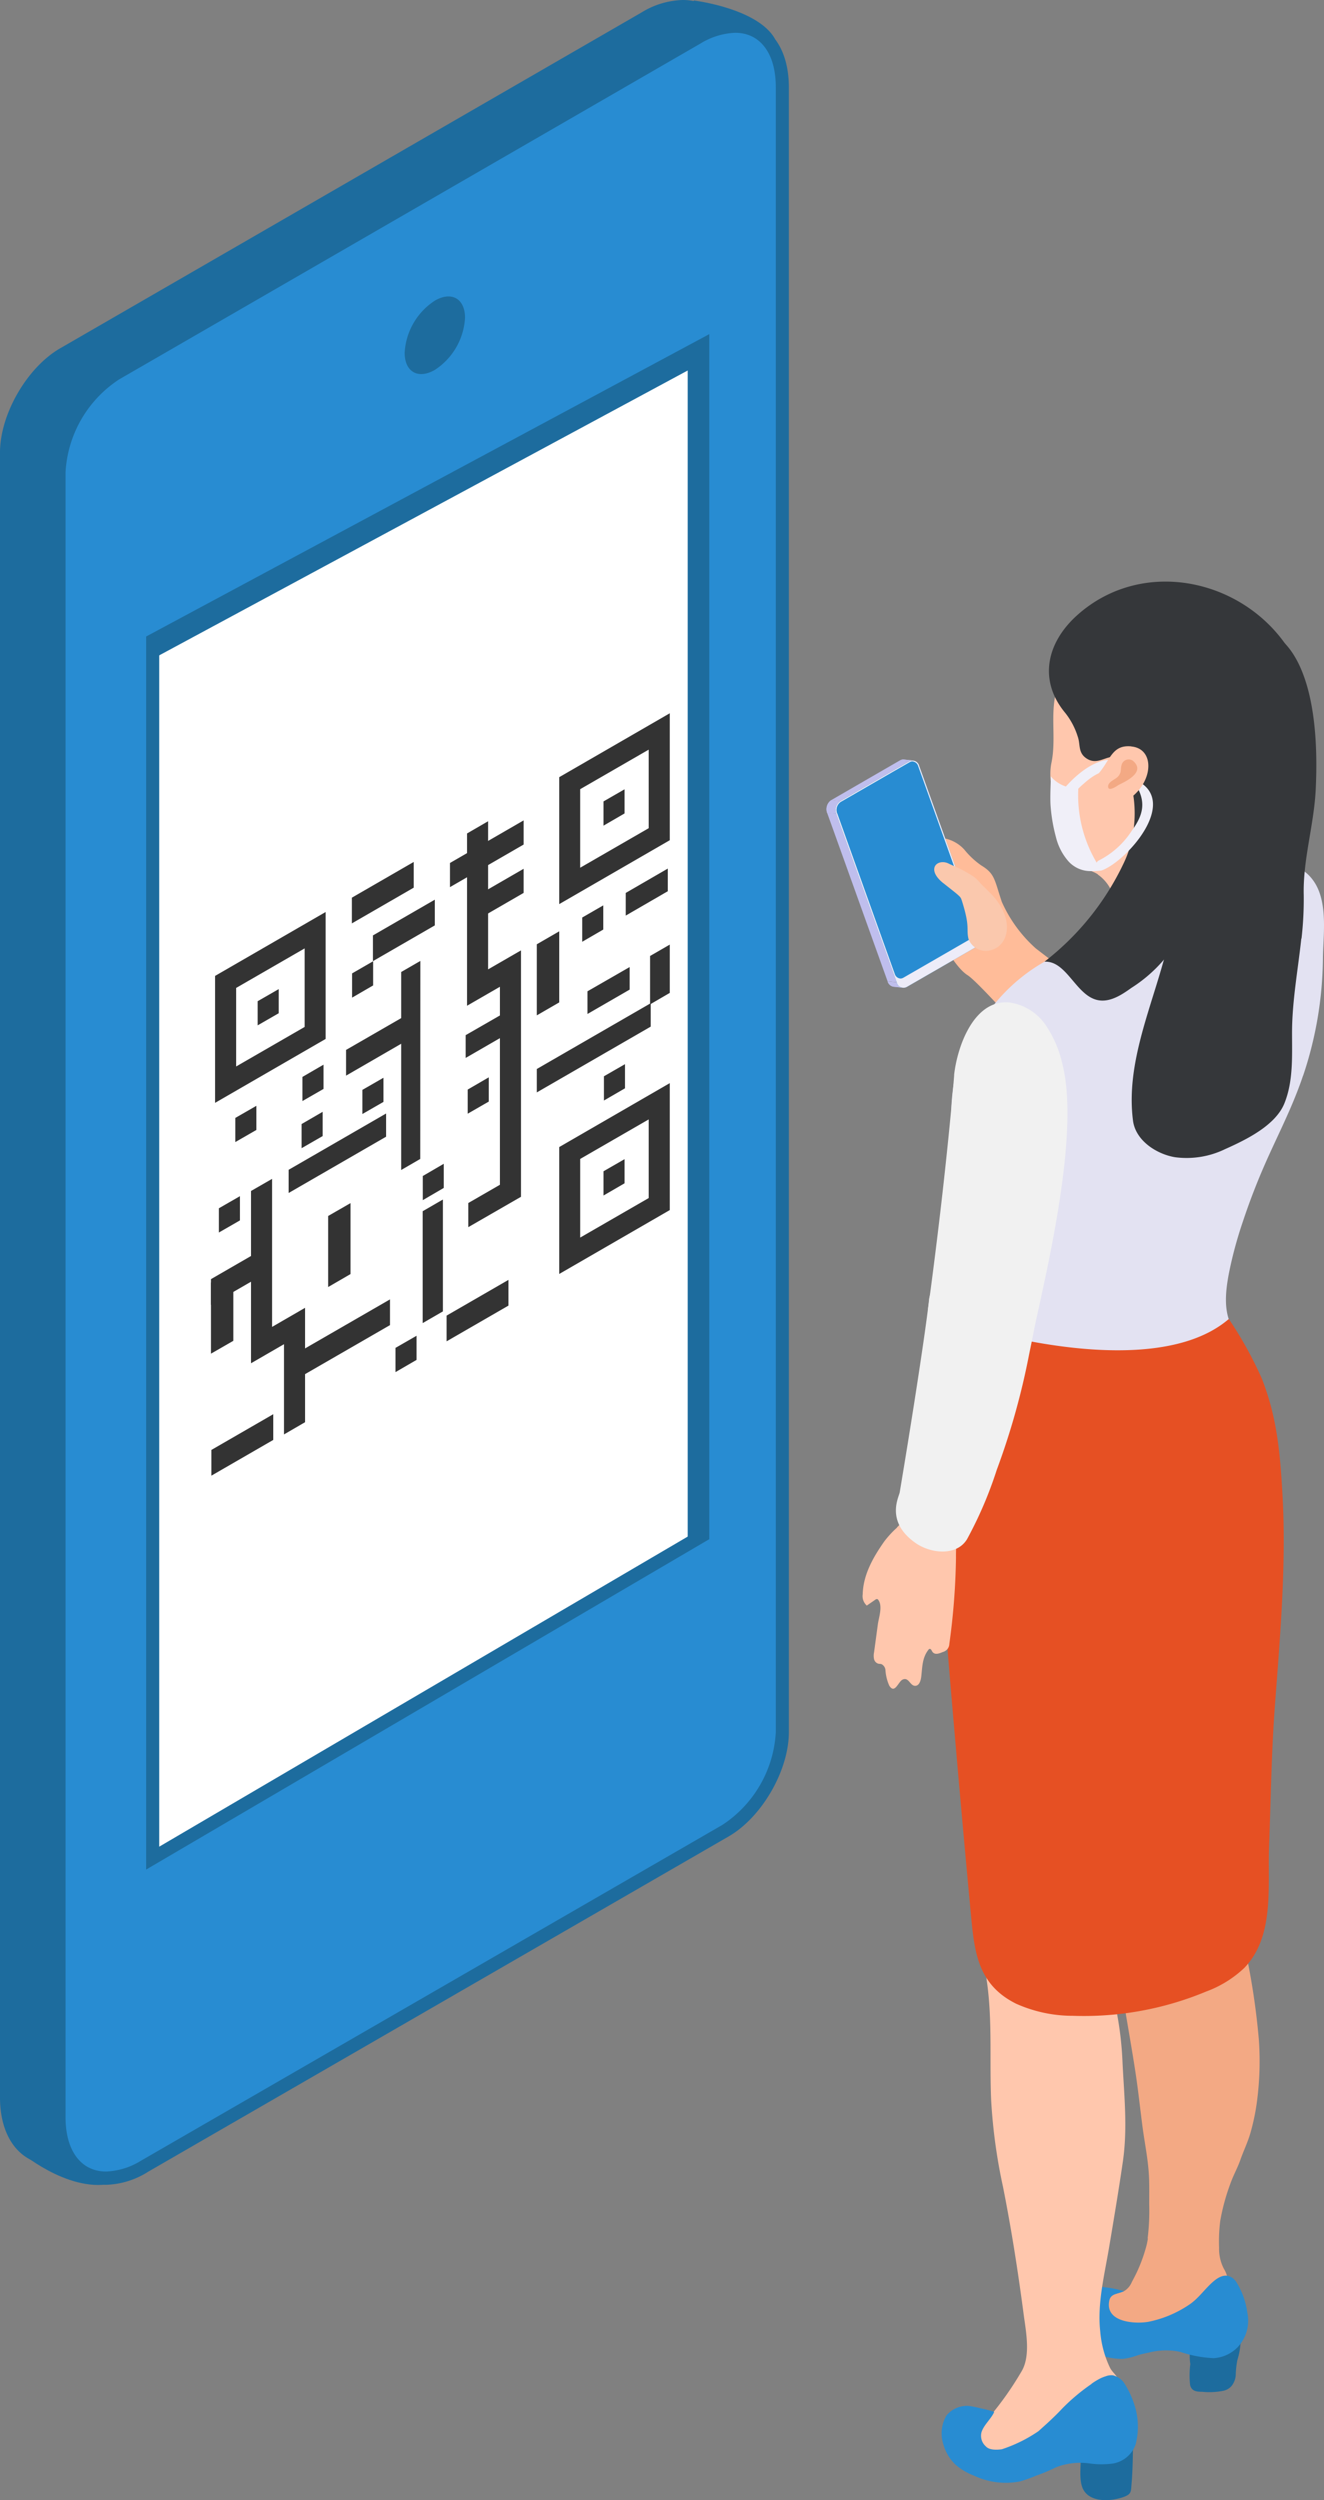 <svg id="Layer_2" data-name="Layer 2" xmlns="http://www.w3.org/2000/svg" xmlns:xlink="http://www.w3.org/1999/xlink" width="177.618" height="335.222" viewBox="0 0 177.618 335.222">
  <rect x="0" y="0" width="177.618" height="335.222" fill="#808080" stroke="none"/>
  <defs>
    <clipPath id="clip-path">
      <path id="Path_4477" data-name="Path 4477" d="M40.8,93.8l1.216.127a1.032,1.032,0,0,1-.82-.707L39.98,93.09A.987.987,0,0,0,40.8,93.8Z" transform="translate(-39.98 -93.09)" fill="#bfbeed"/>
    </clipPath>
    <clipPath id="clip-path-2">
      <path id="Path_4480" data-name="Path 4480" d="M40.763,72.168l-1.216-.127a.823.823,0,0,0-.537.127l1.216.127A.969.969,0,0,1,40.763,72.168Z" transform="translate(-39.01 -72.038)" fill="#bfbeed"/>
    </clipPath>
    <clipPath id="clip-path-3">
      <path id="Path_4485" data-name="Path 4485" d="M47.754,76.017l-1.216-.127a1.468,1.468,0,0,0-.551,1.7l1.216.127A1.437,1.437,0,0,1,47.754,76.017Z" transform="translate(-45.91 -75.89)" fill="#bfbeed"/>
    </clipPath>
  </defs>
  <g id="Group_3635" data-name="Group 3635" transform="translate(0)">
    <g id="Group_3632" data-name="Group 3632">
      <g id="Group_3629" data-name="Group 3629" transform="translate(0)">
        <path id="Path_4425" data-name="Path 4425" d="M153.418,229.349V8.789c0-7.295-5.117-10.249-11.437-6.6L63.99,47.213a16.838,16.838,0,0,0-7.62,13.2v220.56c0,7.295,5.117,10.249,11.437,6.6l78.006-45.025a16.838,16.838,0,0,0,7.62-13.2Z" transform="translate(-55.494 0.258)" fill="#1d6c9e"/>
        <path id="Path_4426" data-name="Path 4426" d="M68.5,288.6,146.5,243.575c4.439-2.573,8.058-8.835,8.058-13.967V9.047c0-5.5-2.827-9.047-7.21-9.047a11.116,11.116,0,0,0-5.542,1.682L63.818,46.708c-4.439,2.573-8.058,8.835-8.058,13.967v220.56c0,5.5,2.827,9.047,7.21,9.047h0a11.116,11.116,0,0,0,5.542-1.682Zm84.3-279.552v220.56a15.9,15.9,0,0,1-7.181,12.44L67.606,287.073a9.586,9.586,0,0,1-4.665,1.442c-3.365,0-5.443-2.785-5.443-7.28V60.675a15.919,15.919,0,0,1,7.181-12.44L142.686,3.209a9.586,9.586,0,0,1,4.665-1.442c3.365,0,5.443,2.785,5.443,7.28Z" transform="translate(-55.76 0)" fill="#1d6c9e"/>
      </g>
      <g id="Group_3630" data-name="Group 3630" transform="translate(7.012 2.644)">
        <path id="Path_4427" data-name="Path 4427" d="M148.462,231.219V10.659c0-7.295-5.117-10.249-11.437-6.6L59.02,49.1A16.838,16.838,0,0,0,51.4,62.3v220.56c0,7.294,5.117,10.249,11.437,6.6l77.992-45.025a16.838,16.838,0,0,0,7.62-13.2Z" transform="translate(-50.509 -1.612)" fill="#288cd2"/>
        <path id="Path_4428" data-name="Path 4428" d="M63.555,290.47l77.992-45.025c4.439-2.573,8.058-8.835,8.058-13.967V10.917c0-5.5-2.827-9.047-7.21-9.047a11.116,11.116,0,0,0-5.542,1.682L58.848,48.592c-4.439,2.573-8.058,8.835-8.058,13.967v220.56c0,5.5,2.827,9.047,7.21,9.047h0a11.116,11.116,0,0,0,5.542-1.682Zm84.3-279.552v220.56a15.919,15.919,0,0,1-7.181,12.44L62.679,288.943a9.587,9.587,0,0,1-4.665,1.442c-3.365,0-5.443-2.785-5.443-7.28V62.545A15.919,15.919,0,0,1,59.753,50.1L137.745,5.065a9.586,9.586,0,0,1,4.665-1.442c3.365,0,5.443,2.785,5.443,7.28Z" transform="translate(-50.79 -1.87)" fill="#1d6c9e"/>
      </g>
      <g id="Group_3631" data-name="Group 3631" transform="translate(19.608 44.799)">
        <path id="Path_4429" data-name="Path 4429" d="M58.96,72.341,132.739,32.73v159.6L58.96,235.605Z" transform="translate(-58.069 -31.26)" fill="#fff"/>
        <path id="Path_4430" data-name="Path 4430" d="M133.886,193.258V31.69L58.34,72.234V237.562l75.546-44.3ZM132.119,34.63V192.254l-72.026,42.24V73.294Z" transform="translate(-58.34 -31.69)" fill="#1d6c9e"/>
      </g>
      <path id="Path_4431" data-name="Path 4431" d="M55.913.05s8.51,1.032,10.857,5.132l-4.1-2.05L52.11,5.62Z" transform="translate(37.191 0.021)" fill="#1d6c9e"/>
      <path id="Path_4432" data-name="Path 4432" d="M115.2,205.79s6.376,5.5,12.214,4.4l-3.633-1.428-6.715-9.019Z" transform="translate(-112.641 82.626)" fill="#1d6c9e"/>
      <path id="Path_4433" data-name="Path 4433" d="M89.62,30.978c0-2.559-1.809-3.6-4.043-2.3a8.919,8.919,0,0,0-4.057,6.984c0,2.573,1.809,3.6,4.057,2.3a8.926,8.926,0,0,0,4.043-6.984Z" transform="translate(-27.235 11.63)" fill="#1d6c9e"/>
    </g>
    <g id="Group_3634" data-name="Group 3634" transform="translate(28.302 95.635)">
      <path id="Path_4434" data-name="Path 4434" d="M94.75,112.087l14.829-8.567V86.5L94.75,95.067Zm12.016-10.178-9.189,5.3V96.678l9.189-5.3v10.546Z" transform="translate(-94.199 -59.852)" fill="#333"/>
      <path id="Path_4435" data-name="Path 4435" d="M76.38,132.316l7.068-4.071V95.207l-4.411,2.545V77.89L76.21,79.53v23.1l4.411-2.545v26.549l-4.241,2.446Z" transform="translate(-41.858 -63.414)" fill="#333"/>
      <path id="Path_4436" data-name="Path 4436" d="M96.7,113.436v23.1l4.425-2.559v12.1l2.827-1.64V129.1l-4.425,2.559V111.81Z" transform="translate(-91.328 -49.383)" fill="#333"/>
      <path id="Path_4437" data-name="Path 4437" d="M75.96,86.759l9.882-5.711V77.81L75.96,83.521Z" transform="translate(-43.898 -63.447)" fill="#333"/>
      <path id="Path_4438" data-name="Path 4438" d="M75.96,89l5.824-3.365V82.4L75.96,85.765Z" transform="translate(-39.841 -61.548)" fill="#333"/>
      <g id="Group_3633" data-name="Group 3633" transform="translate(46.722)">
        <path id="Path_4439" data-name="Path 4439" d="M62.09,93.237l14.829-8.567V67.65L62.09,76.217Zm12-10.178L64.9,88.36V77.828l9.189-5.3Z" transform="translate(-62.09 -67.65)" fill="#333"/>
        <path id="Path_4440" data-name="Path 4440" d="M69.207,74.86,66.38,76.486v3.251l2.827-1.64Z" transform="translate(-60.443 -64.667)" fill="#333"/>
      </g>
      <path id="Path_4441" data-name="Path 4441" d="M62.09,128.317l14.829-8.567V102.73L62.09,111.3Zm12-10.178-9.189,5.3V112.894l9.189-5.3Z" transform="translate(-15.368 -53.139)" fill="#333"/>
      <path id="Path_4442" data-name="Path 4442" d="M69.207,109.94l-2.827,1.626v3.251l2.827-1.64Z" transform="translate(-13.721 -50.156)" fill="#333"/>
      <path id="Path_4443" data-name="Path 4443" d="M93.067,91.17,90.24,92.8v3.251l2.827-1.64Z" transform="translate(-71.311 -57.921)" fill="#333"/>
      <path id="Path_4444" data-name="Path 4444" d="M104.147,104.88l-2.827,1.626v3.237l2.827-1.626Z" transform="translate(-98.054 -52.249)" fill="#333"/>
      <path id="Path_4445" data-name="Path 4445" d="M71.227,85.87,68.4,87.5v3.251l2.827-1.64Z" transform="translate(-18.597 -60.113)" fill="#333"/>
      <path id="Path_4446" data-name="Path 4446" d="M82.1,102.18l-2.827,1.64v3.237l2.827-1.626Z" transform="translate(-44.833 -53.366)" fill="#333"/>
      <path id="Path_4447" data-name="Path 4447" d="M86.353,110.38l-2.813,1.64v3.237l2.813-1.64Z" transform="translate(-55.125 -49.974)" fill="#333"/>
      <path id="Path_4448" data-name="Path 4448" d="M97.857,105.45l-2.827,1.64v3.237l2.827-1.626Z" transform="translate(-82.872 -52.013)" fill="#333"/>
      <path id="Path_4449" data-name="Path 4449" d="M88.947,126.69l-2.827,1.626v3.251l2.827-1.64Z" transform="translate(-61.367 -43.227)" fill="#333"/>
      <path id="Path_4450" data-name="Path 4450" d="M92.087,102.22l-2.827,1.626v3.237l2.827-1.626Z" transform="translate(-68.946 -53.35)" fill="#333"/>
      <path id="Path_4451" data-name="Path 4451" d="M97.777,100.98l-2.827,1.64v3.237l2.827-1.626Z" transform="translate(-82.679 -53.863)" fill="#333"/>
      <path id="Path_4452" data-name="Path 4452" d="M105.707,113.45l-2.827,1.626v3.251l2.827-1.626Z" transform="translate(-101.82 -48.704)" fill="#333"/>
      <path id="Path_4453" data-name="Path 4453" d="M69.167,100.93l-2.827,1.626v3.251l2.827-1.64Z" transform="translate(-13.624 -53.883)" fill="#333"/>
      <path id="Path_4454" data-name="Path 4454" d="M102.027,93.81,99.2,95.436v3.237l2.827-1.626Z" transform="translate(-92.937 -56.828)" fill="#333"/>
      <path id="Path_4455" data-name="Path 4455" d="M83.62,130.338l2.714-1.569v-15l-2.714,1.569Z" transform="translate(-55.219 -48.572)" fill="#333"/>
      <path id="Path_4456" data-name="Path 4456" d="M89.01,113.159v3.11l13.076-7.549v-3.11Z" transform="translate(-78.591 -51.947)" fill="#333"/>
      <path id="Path_4457" data-name="Path 4457" d="M85.76,119.173l2.559-1.484.014-26.549L85.76,92.624Z" transform="translate(-60.243 -57.933)" fill="#333"/>
      <path id="Path_4458" data-name="Path 4458" d="M62.28,88.685l5.641-3.266V82.38L62.28,85.646Z" transform="translate(-6.638 -61.557)" fill="#333"/>
      <path id="Path_4459" data-name="Path 4459" d="M77.46,102.185l5.655-3.266V95.88L77.46,99.131Z" transform="translate(-43.292 -55.972)" fill="#333"/>
      <path id="Path_4460" data-name="Path 4460" d="M65.9,98.011l5.655-3.266V91.72L65.9,94.971Z" transform="translate(-15.39 -57.693)" fill="#333"/>
      <path id="Path_4461" data-name="Path 4461" d="M62.09,91.117v6.489l2.644-1.541V89.59Z" transform="translate(-3.183 -58.574)" fill="#333"/>
      <path id="Path_4462" data-name="Path 4462" d="M72.58,99.6l3.011-1.739V88.33L72.58,90.069Z" transform="translate(-28.869 -59.095)" fill="#333"/>
      <path id="Path_4463" data-name="Path 4463" d="M86.93,100.982v3.449l8.312-4.806V96.19Z" transform="translate(-68.807 -55.844)" fill="#333"/>
      <path id="Path_4464" data-name="Path 4464" d="M100.09,122.644v3.449l7.832-4.524V118.12Z" transform="translate(-100.09 -46.772)" fill="#333"/>
      <path id="Path_4465" data-name="Path 4465" d="M84.39,90.122v3.449l8.3-4.792V85.33Z" transform="translate(-62.662 -60.336)" fill="#333"/>
      <path id="Path_4466" data-name="Path 4466" d="M99.72,138.922v3.449l8.3-4.792V134.13Z" transform="translate(-99.663 -40.149)" fill="#333"/>
      <path id="Path_4467" data-name="Path 4467" d="M88.64,130.817v3.449l13.133-7.577V123.24Z" transform="translate(-77.755 -44.654)" fill="#333"/>
      <path id="Path_4468" data-name="Path 4468" d="M86.39,86.542v3.449l8.3-4.792V81.75Z" transform="translate(-67.489 -61.817)" fill="#333"/>
      <path id="Path_4469" data-name="Path 4469" d="M77.4,126.182v3.449l8.3-4.792V121.39Z" transform="translate(-45.79 -45.42)" fill="#333"/>
      <path id="Path_4470" data-name="Path 4470" d="M92.39,125.363l3-1.739V114.11l-3,1.725Z" transform="translate(-76.67 -48.431)" fill="#333"/>
      <path id="Path_4471" data-name="Path 4471" d="M103.51,131.683l3-1.725V120.43l-3,1.725Z" transform="translate(-103.51 -45.817)" fill="#333"/>
      <path id="Path_4472" data-name="Path 4472" d="M63.9,107.11l15.282-8.821V95.15L63.9,103.971Z" transform="translate(-20.189 -56.274)" fill="#333"/>
    </g>
    <path id="Path_4473" data-name="Path 4473" d="M58.96,74.575l71.348-38.438V193.153l2.022-.82V32.73L59.61,71.648Z" transform="translate(-38.052 13.539)" fill="#1d6c9e"/>
  </g>
  <g id="Group_3643" data-name="Group 3643" transform="translate(110.882 77.979)">
    <path id="Path_4474" data-name="Path 4474" d="M47.422,105.124c.17-.594-8.963-7.238-13.6-10.829a18.376,18.376,0,0,1-4.552-6.234c-1-2.983-.919-3.774-2.743-4.877a10.958,10.958,0,0,1-2.29-2.135,4.831,4.831,0,0,0-2.672-1.5,6.755,6.755,0,0,0-3.223.226.806.806,0,0,0-.438.254.975.975,0,0,0-.113.452c-.014.368-.042.735-.057,1.1a1.12,1.12,0,0,0,.184.834,1.022,1.022,0,0,0,.664.254,12.715,12.715,0,0,0,1.64-.057,3.134,3.134,0,0,1,1.612.254c.311.156-.071.778-.127,1.089-.1.537,0,.693-.4.9a1.636,1.636,0,0,0-.721.975,8.17,8.17,0,0,0-.184,3.746,10.364,10.364,0,0,0,.9,3.916c.735,1.343,2.12,3.619,3.393,4.411C26.74,99.2,40.015,114.6,40.849,114.991c1.159.551,5.81-7.167,6.588-9.867Z" transform="translate(-5.755 -45.115)" fill="#ffbc99"/>
    <g id="Group_3642" data-name="Group 3642" transform="translate(0 23.858)">
      <g id="Group_3637" data-name="Group 3637" transform="translate(8.191 29.761)">
        <path id="Path_4475" data-name="Path 4475" d="M40.8,93.8l1.216.127a1.032,1.032,0,0,1-.82-.707L39.98,93.09A.987.987,0,0,0,40.8,93.8Z" transform="translate(-39.98 -93.09)" fill="#bfbeed"/>
        <g id="Group_3636" data-name="Group 3636" clip-path="url(#clip-path)">
          <path id="Path_4476" data-name="Path 4476" d="M41.186,93.207,39.97,93.08a.987.987,0,0,0,.82.707l1.216.127a1.032,1.032,0,0,1-.82-.707Z" transform="translate(-39.956 -93.094)" fill="#bfbeed"/>
        </g>
      </g>
      <g id="Group_3639" data-name="Group 3639" transform="translate(9.845)">
        <path id="Path_4478" data-name="Path 4478" d="M40.763,72.168l-1.216-.127a.823.823,0,0,0-.537.127l1.216.127A.969.969,0,0,1,40.763,72.168Z" transform="translate(-39.01 -72.038)" fill="#bfbeed"/>
        <g id="Group_3638" data-name="Group 3638" clip-path="url(#clip-path-2)">
          <path id="Path_4479" data-name="Path 4479" d="M40.763,72.168l-1.216-.127a.823.823,0,0,0-.537.127l1.216.127a.969.969,0,0,1,.537-.127Z" transform="translate(-39.01 -72.038)" fill="#bfbeed"/>
        </g>
      </g>
      <path id="Path_4481" data-name="Path 4481" d="M49.823,72.261l-1.216-.141L39.39,77.45l1.216.127Z" transform="translate(-38.762 -72.004)" fill="#bfbeed"/>
      <path id="Path_4482" data-name="Path 4482" d="M41.78,77.217l-1.23-.127,8.114,22.6,1.23.127Z" transform="translate(-40.473 -69.948)" fill="#bfbeed"/>
      <g id="Group_3641" data-name="Group 3641" transform="translate(0 5.446)">
        <path id="Path_4483" data-name="Path 4483" d="M47.754,76.017l-1.216-.127a1.468,1.468,0,0,0-.551,1.7l1.216.127A1.437,1.437,0,0,1,47.754,76.017Z" transform="translate(-45.91 -75.89)" fill="#bfbeed"/>
        <g id="Group_3640" data-name="Group 3640" clip-path="url(#clip-path-3)">
          <path id="Path_4484" data-name="Path 4484" d="M47.754,76.017l-1.216-.127a1.468,1.468,0,0,0-.551,1.7l1.216.127a1.437,1.437,0,0,1,.551-1.7Z" transform="translate(-45.91 -75.89)" fill="#bfbeed"/>
        </g>
      </g>
      <path id="Path_4486" data-name="Path 4486" d="M32.717,79.268l8.114,22.619a.932.932,0,0,0,1.357.594l9.217-5.315a1.468,1.468,0,0,0,.551-1.7L43.842,72.85a.932.932,0,0,0-1.357-.594L40.322,73.5l-.226.127-4.679,2.7-.339.2-1.824,1.046a1.468,1.468,0,0,0-.551,1.7Z" transform="translate(-31.41 -71.998)" fill="#288cd2"/>
      <path id="Path_4487" data-name="Path 4487" d="M33.242,77.572l1.824-1.046.339-.2,4.679-2.7.226-.127,2.163-1.244a.932.932,0,0,1,1.357.594l8.114,22.619a1.437,1.437,0,0,1-.551,1.7l-9.217,5.315a.932.932,0,0,1-1.357-.594L32.7,79.268a1.437,1.437,0,0,1,.551-1.7Zm-.41,1.64,7.719,21.53a.86.86,0,0,0,.778.622.791.791,0,0,0,.382-.113l9.217-5.315a1.3,1.3,0,0,0,.481-1.527l-7.719-21.53a.86.86,0,0,0-.778-.622.791.791,0,0,0-.382.113L40.141,73.74l-4.679,2.7-.339.2L33.3,77.685a1.315,1.315,0,0,0-.481,1.527Z" transform="translate(-31.398 -71.998)" fill="#edecf8"/>
    </g>
    <path id="Path_4488" data-name="Path 4488" d="M31.334,84.6c1.258,1,1.824,1.428,2.092,1.7a1.2,1.2,0,0,1,.269.339c.028.071.057.156.1.269,1.159,3.647.565,3.746.9,5.16A2.484,2.484,0,0,0,37.921,93.5c2.248-.735,3.011-4.3-.368-7.648-.41-.4-.806-.806-1.216-1.2a6.317,6.317,0,0,0-.862-.876,16.444,16.444,0,0,0-2.29-1.286c-.424-.2-.806-.353-1.173-.537a1.7,1.7,0,0,0-.961-.17c-1.032.127-1.6,1.315.269,2.813Z" transform="translate(-15.65 -44.153)" fill="#fac8ad"/>
    <path id="Path_4489" data-name="Path 4489" d="M14.765,222.017a9.928,9.928,0,0,1-.452,3.195,12.14,12.14,0,0,0-.212,1.894,2.6,2.6,0,0,1-.551,1.555,2.023,2.023,0,0,1-1.216.679,9.505,9.505,0,0,1-2.757.113c-.735,0-1.385-.071-1.6-.891a11.714,11.714,0,0,1,.028-2.813,7.3,7.3,0,0,1,0-2.149c.41-1.032,2.573-1.555,3.478-1.951.565-.24,1.8-.3,2.149-.834.551-.848,1.046.608,1.131,1.2Z" transform="translate(40.798 13.258)" fill="#1d6c9e"/>
    <path id="Path_4490" data-name="Path 4490" d="M14.982,230.26a9.521,9.521,0,0,1-.311,1.4,20.614,20.614,0,0,1-1.824,4.4,2.613,2.613,0,0,1-1,1.23,14.714,14.714,0,0,1-1.894.594c-.353.113-.707.438-1.06.523a2.815,2.815,0,0,0-.848.254,6.964,6.964,0,0,1-.82.269,1.629,1.629,0,0,0-1.074,1.131,4.424,4.424,0,0,0,.028,1.145,1.207,1.207,0,0,0,.523,1.117A4.789,4.789,0,0,0,8.9,243.8a8.841,8.841,0,0,0,1.06,0c2.686,0,4.679-1.018,6.984-2.3a62.917,62.917,0,0,0,6.5-3.732c.622-.452,1.343-.707,1.951-1.159.311-.24.325-.226.339-.636a3.971,3.971,0,0,0-.565-1.668,5.8,5.8,0,0,1-.636-2.827,21.71,21.71,0,0,1,.156-3.577,28.388,28.388,0,0,1,1.555-5.5c.368-.919.834-1.781,1.159-2.714.424-1.216,1.018-2.417,1.357-3.647a29.123,29.123,0,0,0,.848-4.085,41.309,41.309,0,0,0,.269-8.256,95.708,95.708,0,0,0-2.318-14.278,13.333,13.333,0,0,1-.551-3.647c.042-.792.4-1.513.452-2.3.212-2.488-1.089-4.962-1.244-7.436-.1-1.6-.028-3.393-.933-4.806-1.612-2.516-5.344-2.87-8.03-1.569a13.684,13.684,0,0,0-5.245,4.58c-1.23,1.852-1.343,4.58-1.47,6.771a66.865,66.865,0,0,0,.057,8.072c.438,6.432,1.8,12.765,2.757,19.127.339,2.262.58,4.538.876,6.8.254,2.036.679,4.071.848,6.135.127,1.513.085,3.039.085,4.552a30.589,30.589,0,0,1-.212,4.552Z" transform="translate(28.127 -8.104)" fill="#f3a984"/>
    <path id="Path_4491" data-name="Path 4491" d="M29.222,216.1a2.592,2.592,0,0,1,.537.565,10.347,10.347,0,0,1,1.5,4.17,5.181,5.181,0,0,1-1.329,4.623,4.92,4.92,0,0,1-3.181,1.442,16.191,16.191,0,0,1-4.467-.834,9.139,9.139,0,0,0-4.057.042c-.594.141-1.145.226-1.739.424a8.064,8.064,0,0,1-1.979.467,9.432,9.432,0,0,1-4.184-.99,4.576,4.576,0,0,1-2.248-2.3,6.831,6.831,0,0,1-.834-3.562,3.077,3.077,0,0,1,.212-.806,3.814,3.814,0,0,1,.509-1.018c1-1.159,2.686-1.117,4.085-.933a12.842,12.842,0,0,1,2.658.537c-.848.382-1.8.3-1.979,1.3-.551,2.884,3.478,3.11,5.245,2.8a15.035,15.035,0,0,0,5.428-2.262c1.3-.834,2.205-2.248,3.407-3.237.82-.679,1.668-.933,2.4-.41Z" transform="translate(25.197 11.304)" fill="#288cd2"/>
    <path id="Path_4492" data-name="Path 4492" d="M21.228,250.118a43.353,43.353,0,0,0,4.241-6.036c1.272-2.149.537-5.542.24-7.86-.749-5.669-1.626-11.267-2.743-16.879a73.692,73.692,0,0,1-1.583-11.55c-.24-5.485.2-10.829-.622-16.285a27.984,27.984,0,0,1,.085-5.1c.028-1.315-.113-2.644-.17-3.958-.014-.424.127-3.8-.113-3.916l13.02,7.393c1.527.4,2.375,2.078,2.926,3.6a45.771,45.771,0,0,1,2.5,13.3c.226,4.425.679,8.708.042,13.133-.565,3.888-1.216,7.747-1.866,11.62-.608,3.6-1.583,7.464-1.173,11.154a13.834,13.834,0,0,0,1.329,4.92c.325.608,1.018,1.1,1.187,1.739-1.3.325-2.05,1.513-3.068,2.262s-2.29.99-3.365,1.626a15.807,15.807,0,0,0-2.333,1.767,25.017,25.017,0,0,0-1.979,1.654c-.636.664-1.089,1.428-1.8,2.036a9.737,9.737,0,0,1-2.29,1.47,4.049,4.049,0,0,1-3.661.184,2.679,2.679,0,0,1-1.06-3.138c.3-1.187,1.484-2.234,2.262-3.124Z" transform="translate(0.704 -4.127)" fill="#ffc7ad"/>
    <path id="Path_4493" data-name="Path 4493" d="M25.463,230.287c-.113,2.587-.042,5.231-.269,7.8-.085,1.018,0,1.357-1.06,1.739-1.583.58-4.326.792-5.344-.876-.749-1.216-.339-3.336-.424-4.708-.042-.891-.481-2.4-.184-3.237.325-.933,2.092-.65,3.11-.891a11.544,11.544,0,0,1,2.375-.537,3.153,3.153,0,0,1,1.8.707Z" transform="translate(15.723 16.99)" fill="#1d6c9e"/>
    <path id="Path_4494" data-name="Path 4494" d="M37.745,226.442a8.466,8.466,0,0,1,.961-.608,4.8,4.8,0,0,1,.961-.41,2.073,2.073,0,0,1,.975-.127,2.6,2.6,0,0,1,1.555,1.117,12.291,12.291,0,0,1,1.541,3.633,9.481,9.481,0,0,1-.057,4.5,3.918,3.918,0,0,1-3.025,2.573,11.52,11.52,0,0,1-3.195-.014,9.113,9.113,0,0,0-4.043.368,6.96,6.96,0,0,0-.749.311,20.769,20.769,0,0,1-2.333.961,18.941,18.941,0,0,1-2.177.778,9.947,9.947,0,0,1-6.192-.792,7.978,7.978,0,0,1-2.417-1.428,5.945,5.945,0,0,1-1.654-2.714,4.761,4.761,0,0,1,.4-3.9A3.559,3.559,0,0,1,21.3,229.4a13.731,13.731,0,0,1,1.654.339,12.305,12.305,0,0,1,1.753.467c-.41.933-1.315,1.64-1.682,2.644a1.884,1.884,0,0,0,.565,1.979c.467.523,1.5.466,2.135.382a19.292,19.292,0,0,0,4.905-2.417c1.117-.99,2.191-1.965,3.209-3.054a26.523,26.523,0,0,1,3.93-3.294Z" transform="translate(-2.213 15.209)" fill="#288cd2"/>
    <path id="Path_4495" data-name="Path 4495" d="M32.007,88.381a4.448,4.448,0,0,1-.664,5.132,10.65,10.65,0,0,1-4.849,3.463,19.391,19.391,0,0,1-15.3-.834,6.69,6.69,0,0,0-1.513-.622,1.717,1.717,0,0,0-1.541.353c-.071-1.216.99-2.163,1.894-2.785a5.248,5.248,0,0,1,3.449-.495,28.873,28.873,0,0,0,7.8-.4,16.406,16.406,0,0,0,6.277-2.672c.806-.594,1.654-1.074,1.965-2.092.028-.1.254-1.2.057-1.244a3.849,3.849,0,0,1,2.4,2.219Z" transform="translate(22.708 -42.325)" fill="#fff8f5"/>
    <path id="Path_4496" data-name="Path 4496" d="M47.176,110.422a50.544,50.544,0,0,0,2.658-15.678c.042-4.071,1.173-10.122-3.591-12.384-2.53-1.2-6.206-.495-8.524.806C36.955,83.59,33.972,85,33.28,85.3c-4.184,1.753-8.27,3.76-12.313,5.824-2.248,1.145-4.609,2.12-6.9,3.181a23.913,23.913,0,0,0-8.326,6.545,22.6,22.6,0,0,0-4.778,7.775,25.158,25.158,0,0,0-.848,9.627c.17,2.488,5.33,19.183,1.739,30.535-1.173,3.7-1.1,5.725,2.3,8.864,1.781,1.64,4.015.848,6.121.636,2.262-.226,4.34.438,6.673.311,6.178-.325,13.331-.834,18.8-4,2.12-1.23,3.958-3.054,4.057-5.641.071-1.923-.862-2.912-1.866-4.382-1.5-2.191-1.2-5.075-.735-7.563a54.349,54.349,0,0,1,1.88-7q1.336-4.029,3.054-7.917c1.456-3.294,3.1-6.5,4.382-9.882.226-.594.452-1.2.65-1.809Z" transform="translate(16.756 -44.165)" fill="#e3e2f2"/>
    <path id="Path_4497" data-name="Path 4497" d="M27.2,80.643c.4.3.057,1.032-.1,1.583A9.426,9.426,0,0,0,27.071,86a9.154,9.154,0,0,1,.3,1.583,3.706,3.706,0,0,1-.551,1.668c-1.329,2.333-4.538,3.039-6.927,3.676a18.666,18.666,0,0,1-5.994.679,6.482,6.482,0,0,1-2.629-.636,6.965,6.965,0,0,1-.763-.481c-.891-.735-.735-2.234-.82-3.237a11.481,11.481,0,0,0-.622-3.082,5.511,5.511,0,0,0-1.852-2.234s8.129-1.371,12.087-2.078c2.149-.382,4.3-.778,6.46-1.159a4.449,4.449,0,0,1,.947-.17.886.886,0,0,1,.481.127Z" transform="translate(29.171 -44.667)" fill="#ffc7ad"/>
    <path id="Path_4498" data-name="Path 4498" d="M6.546,63.882a9.06,9.06,0,0,0-2.559,4.17c-.792,3.124.028,6.376-.622,9.5-.58,2.743.721,6.3,1.216,9.076.311,1.739.749,3.69,2.234,4.651.891.58,2.036.693,2.9,1.329.523.4,1.513.806,1.993,1.244,1.414,1.3,3.647,1.1,5.4,1.032a18.685,18.685,0,0,0,5.386-.806c3.209-1.159,5.527-3.916,7.62-6.6C47.33,65.451,17.841,52.671,6.546,63.882Z" transform="translate(26.809 -53.266)" fill="#ffc7ad"/>
    <path id="Path_4499" data-name="Path 4499" d="M21.136,73.61c.085.042-.113,2.644,0,4.043a22.561,22.561,0,0,0,.707,4.114,7.681,7.681,0,0,0,1.668,3.251,3.97,3.97,0,0,0,2.912,1.329,8.337,8.337,0,0,0,1.569-.085,17.639,17.639,0,0,1-3.138-11.041,4.5,4.5,0,0,1-3.718-1.6Z" transform="translate(8.925 -47.529)" fill="#f0eff8"/>
    <path id="Path_4500" data-name="Path 4500" d="M19.038,76.626h-.862c2.53-3.336,7.125-6.658,9.7-2.9a.283.283,0,0,1-.339.424c-2.46-1.2-4.142-.693-6.135,1.089a15.679,15.679,0,0,0-2.347,2.53V76.626Z" transform="translate(13.13 -48.17)" fill="#f0eff8"/>
    <path id="Path_4501" data-name="Path 4501" d="M33.961,65c-5.838-10.079-19.919-13.387-28.9-5.3C.98,63.387-.066,68.363,3.383,72.633a9.72,9.72,0,0,1,1.781,3.294c.382,1.046.028,2.092,1.074,2.87,1.809,1.329,3.082-.961,4.962.156,3.817,2.262.636,9.005,3.449,12.115s9.175,2.757,12.624,1.074C36.477,87.66,38.683,73.17,33.947,65Z" transform="translate(28.529 -55.161)" fill="#35373a"/>
    <path id="Path_4502" data-name="Path 4502" d="M4.04,164.089c-1.286-22.124,3.746-37.844,3.746-37.844S32,133.822,42.152,125.1a52.022,52.022,0,0,1,4.411,7.945c2.064,5.231,2.488,9.995,2.813,16.073.481,9.047-.353,18.717-1.032,27.736-.481,6.319-.551,12.666-.792,19-.2,5.344.763,12-3.308,16.243a14.9,14.9,0,0,1-5.1,3.167,42.681,42.681,0,0,1-17.9,3.266A18.572,18.572,0,0,1,13.6,216.9C8.238,214.217,8,209.567,7.5,204.364q-.912-9.754-1.767-19.523C5.227,178.961,4.7,173.08,4.252,167.2c-.085-1.032-.156-2.078-.212-3.11Z" transform="translate(11.814 -26.229)" fill="#e65023"/>
    <path id="Path_4503" data-name="Path 4503" d="M27.847,104.841c.4-3.774,2.629-10.207,7.408-9.754a7.074,7.074,0,0,1,4.806,2.926,15.074,15.074,0,0,1,2.3,5.273c2.318,8.963-1.753,26.337-3.76,35.511-.636,2.94-.65-2.417-3.35-1.117a6.4,6.4,0,0,1-5.838-.2c-4.269-2.417-5.146-.679-5.061-1.3,2.559-18.8,3.548-31.793,3.506-31.369Z" transform="translate(-10.735 -38.654)" fill="#f1f1f1"/>
    <path id="Path_4504" data-name="Path 4504" d="M37.765,147.8a13.207,13.207,0,0,0-1.7,1.838c-1.484,2.106-2.841,4.453-2.912,7.111a1.7,1.7,0,0,0,.551,1.513c.382-.269.763-.523,1.145-.792a.346.346,0,0,1,.226-.085.234.234,0,0,1,.184.141c.594.834.057,2.318-.071,3.237-.17,1.258-.339,2.516-.509,3.76a2.214,2.214,0,0,0-.014.862.851.851,0,0,0,.523.65c.156.057.339.028.495.085a.973.973,0,0,1,.523.792,6.064,6.064,0,0,0,.509,2.078c.749,1.2,1.2-.537,1.8-.806.834-.382.99.9,1.725.834.509-.042.693-.679.763-1.187.156-1.3.113-2.545.961-3.633a.275.275,0,0,1,.156-.127c.17-.042.269.184.353.339.339.551.99.254,1.442.071a1.156,1.156,0,0,0,.862-1.089,92.554,92.554,0,0,0,.891-11.521,24.546,24.546,0,0,1,.156-3.054,10.407,10.407,0,0,1,.862-3.082c.452-.961.947-1.923,1.329-2.912a5.331,5.331,0,0,0-.438-3.506,2.221,2.221,0,0,0-.594-.975,2.189,2.189,0,0,0-.9-.339,7.607,7.607,0,0,0-3.195,0,4.024,4.024,0,0,0-2.53,1.852,6.389,6.389,0,0,0-.58,2.417,14.327,14.327,0,0,1-.679,3.548,5.348,5.348,0,0,1-1.343,1.951Z" transform="translate(-28.302 -20.964)" fill="#ffc7ad"/>
    <path id="Path_4505" data-name="Path 4505" d="M31.691,125.869c.792-3.718,3.69-9.867,8.4-8.92a7.056,7.056,0,0,1,4.467,3.421c2.658,4.453,1.442,8.425.523,13.091a97.749,97.749,0,0,1-4.312,15.31,53.446,53.446,0,0,1-3.987,9.288c-1.414,2.29-4.905,1.923-6.969.438-4-2.856-2.149-6.135-2.05-6.743,3.195-19.169,4.029-26.308,3.93-25.9Z" transform="translate(-17.944 -29.642)" fill="#f1f1f1"/>
    <path id="Path_4506" data-name="Path 4506" d="M21.154,73.725c3.718,3.916,4.1,10.815,1.739,15.692a36.3,36.3,0,0,1-10.617,13.19c2.983-.141,4.2,4.51,7.111,5.146,1.612.353,3.181-.65,4.538-1.626a19.32,19.32,0,0,0,5-4.566,17.234,17.234,0,0,0,2.3-6.842,85.1,85.1,0,0,0,1.187-13.133c.042-3.676-.17-7.45-1.612-10.829s-4.34-6.333-7.959-7c-2.969-.537-7.464,1.173-7.478,4.792,0,3.152,3.916,3.195,5.8,5.174Z" transform="translate(16.964 -51.644)" fill="#35373a"/>
    <path id="Path_4507" data-name="Path 4507" d="M17.1,86.009c3.336-1.357,10.065-8.991,4.778-11.889a.28.28,0,0,0-.382.382c1.428,2.333,1.089,4.057-.495,6.22a11.365,11.365,0,0,1-4.425,4c-.707.325-.212,1.583.523,1.286Z" transform="translate(19.959 -47.332)" fill="#f0eff8"/>
    <path id="Path_4508" data-name="Path 4508" d="M21.713,70.81c2.856.269,3,3.888.608,6.277-.763.763-2.46,2.163-3.478,1.484a5.532,5.532,0,0,1-2.078-2.785c-.226-.693,0-.721.467-1.244a10.64,10.64,0,0,0,.961-1.3c.947-1.484,1.527-2.629,3.506-2.446Z" transform="translate(19.176 -48.701)" fill="#ffc7ad"/>
    <path id="Path_4509" data-name="Path 4509" d="M19.117,75.472c.368-.24,3.9-1.612,1.923-3.266a.984.984,0,0,0-1.513.594c-.1.325-.057.679-.156,1a1.513,1.513,0,0,1-.311.523c-.368.424-1.414.707-1.329,1.414.071.636,1.173-.127,1.385-.269Z" transform="translate(20.048 -48.189)" fill="#f3a984"/>
    <path id="Path_4510" data-name="Path 4510" d="M23.488,100.691c-.452,4.213-1.244,8.44-1.244,12.652,0,3.181.17,6.475-1.018,9.429-1.2,2.983-5.146,4.891-7.959,6.149a11.843,11.843,0,0,1-6.7,1.089c-2.488-.41-5.3-2.219-5.655-4.891-1.018-7.832,2.615-15.423,4.538-23.085A56.915,56.915,0,0,0,6.906,83.742c-.283-3.633-.891-7.379.283-10.829a11.215,11.215,0,0,1,7.775-7.125c2.545-.622,4.51-6.644,6.446-4.538,1.8,1.965,4.594,6.941,4.015,19.381-.226,4.821-1.725,9.415-1.612,14.193a45.78,45.78,0,0,1-.3,5.881Z" transform="translate(40.204 -52.826)" fill="#35373a"/>
  </g>
</svg>

